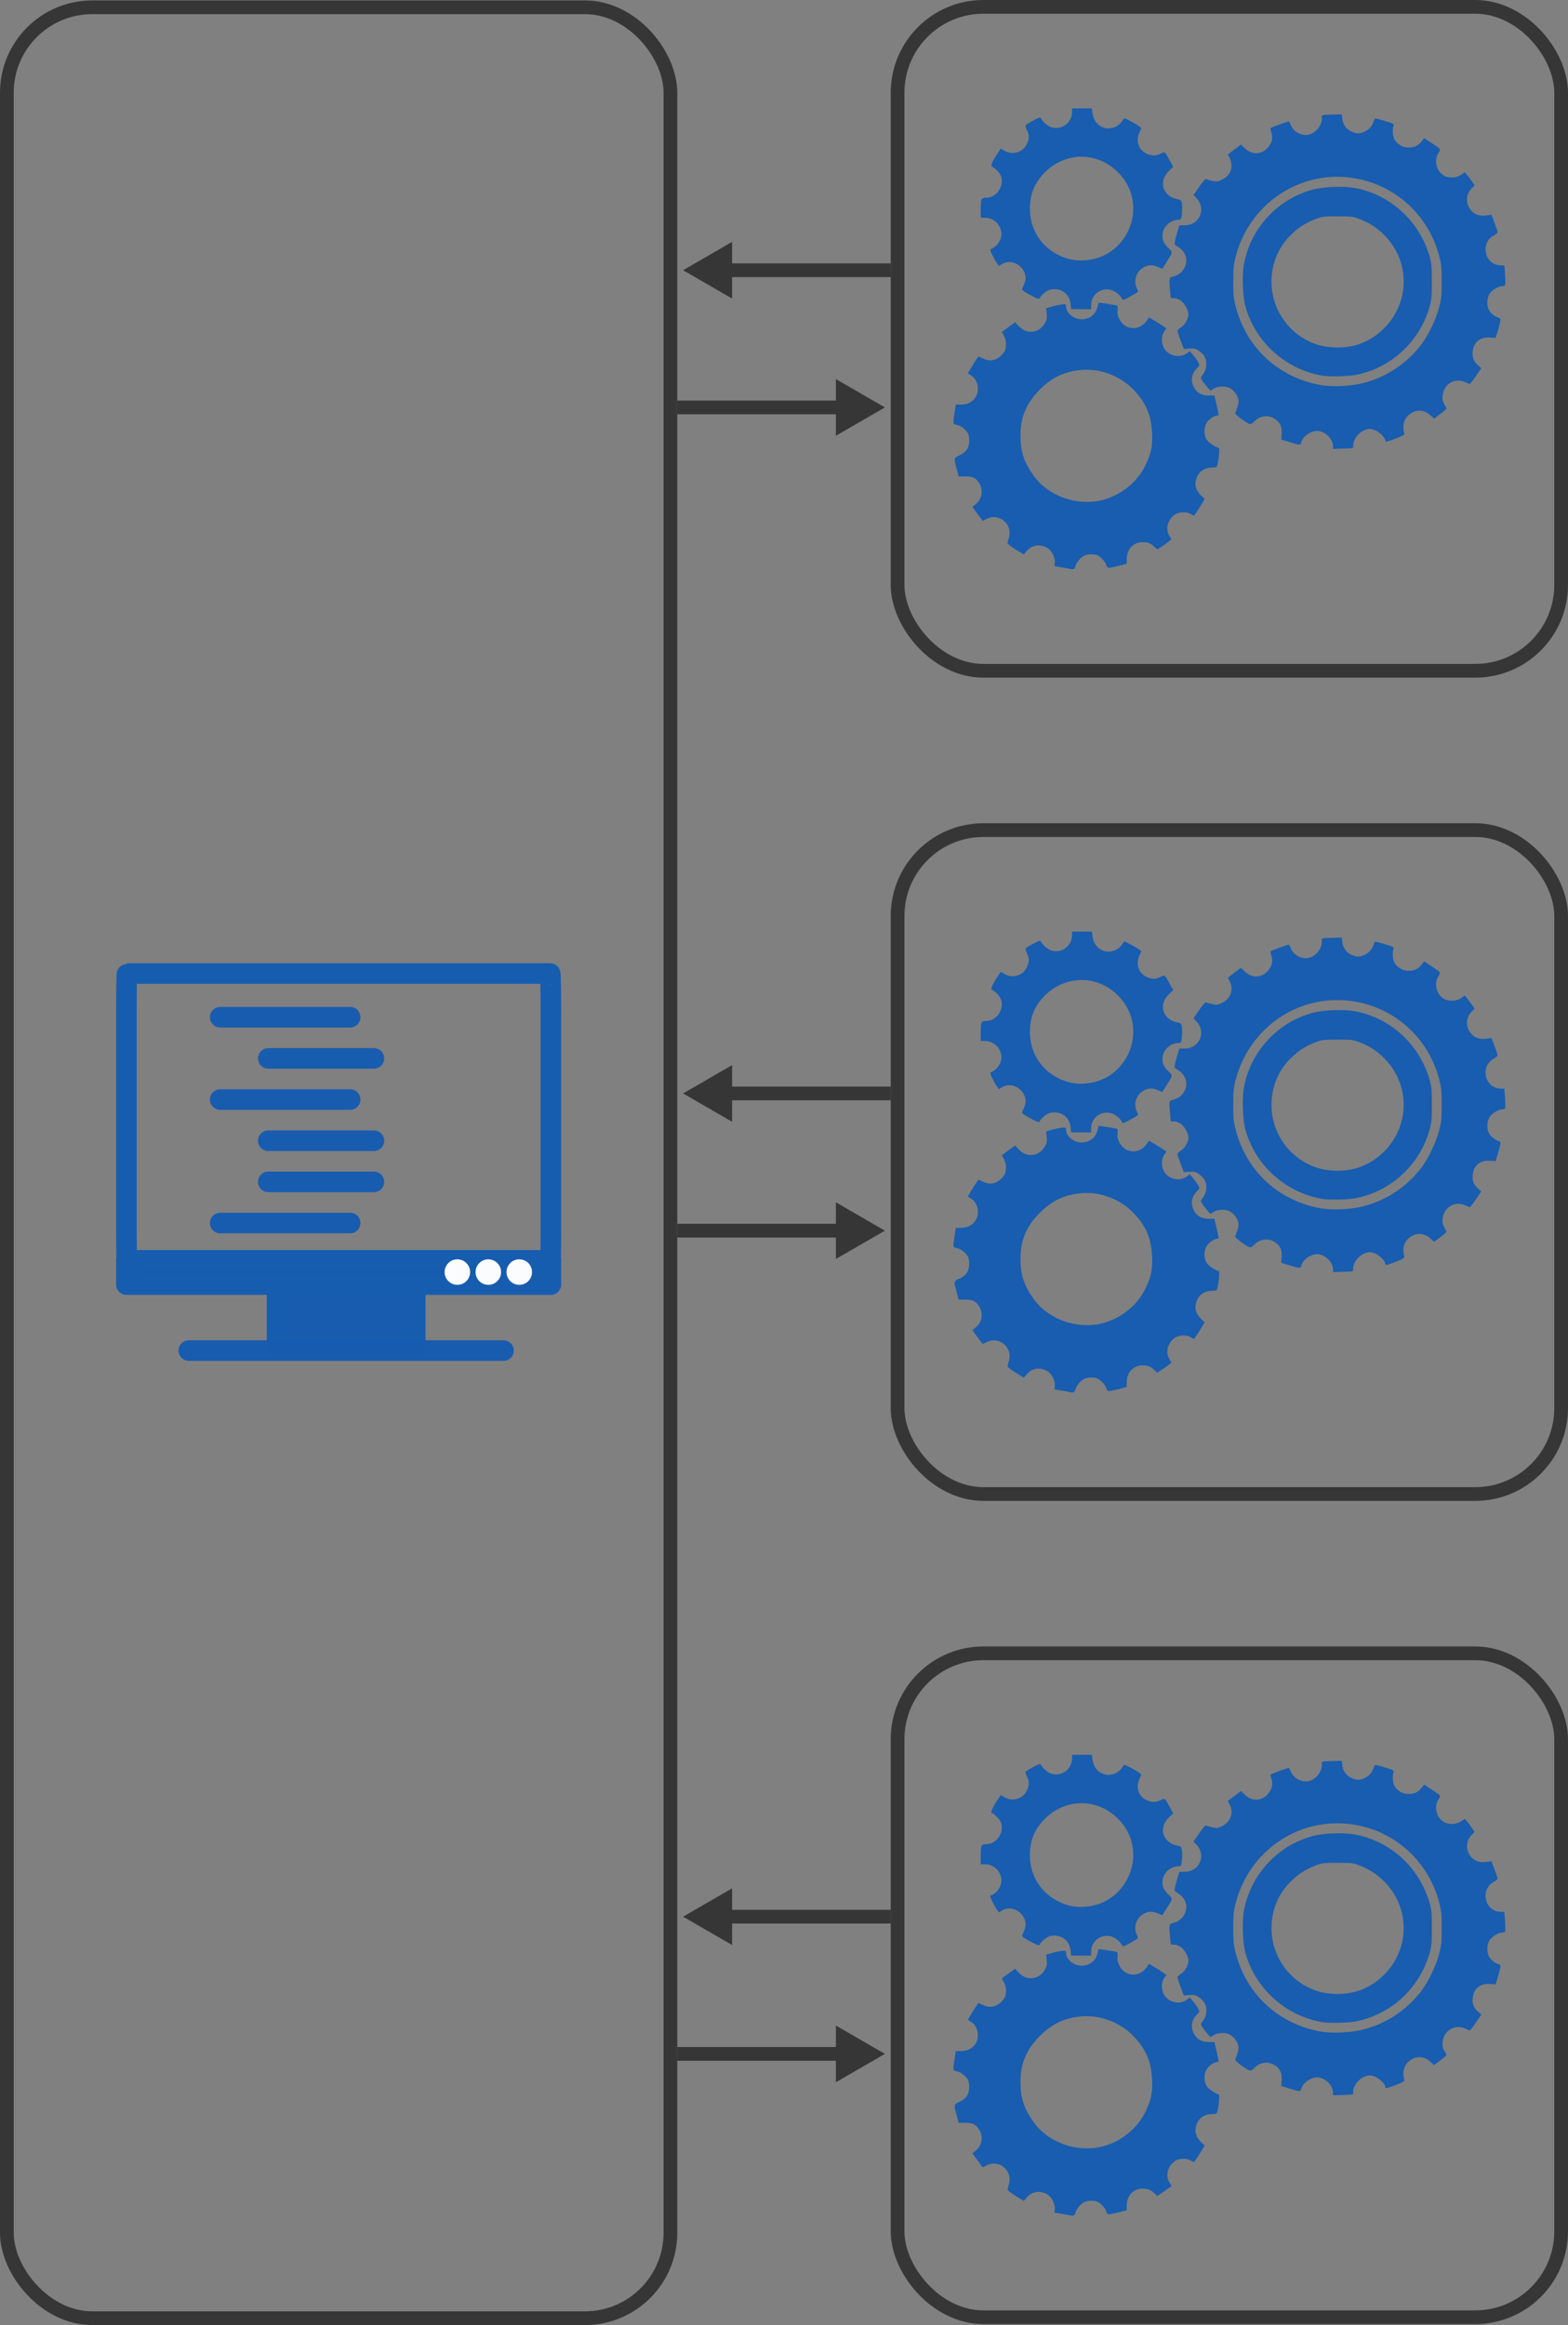 <?xml version="1.0" encoding="UTF-8" standalone="no"?>
<!-- Created with Inkscape (http://www.inkscape.org/) -->

<svg
   xmlns:dc="http://purl.org/dc/elements/1.1/"
   xmlns:cc="http://creativecommons.org/ns#"
   xmlns:rdf="http://www.w3.org/1999/02/22-rdf-syntax-ns#"
   xmlns:svg="http://www.w3.org/2000/svg"
   xmlns="http://www.w3.org/2000/svg"
   xmlns:sodipodi="http://sodipodi.sourceforge.net/DTD/sodipodi-0.dtd"
   xmlns:inkscape="http://www.inkscape.org/namespaces/inkscape"
   width="228.683mm"
   height="338.916mm"
   viewBox="0 0 810.293 1200.883"
   id="svg8537"
   version="1.1"
   inkscape:version="0.91 r13725"
   sodipodi:docname="multisys_central.svg">
  <rect x="0" y="0" width="810.293" height="1200.883" fill="#808080" stroke="none"/>
  <defs
     id="defs8539">
    <marker
       inkscape:isstock="true"
       style="overflow:visible"
       id="marker5041"
       refX="0"
       refY="0"
       orient="auto"
       inkscape:stockid="TriangleOutM">
      <path
         inkscape:connector-curvature="0"
         transform="scale(0.4,0.4)"
         style="fill:#363636;fill-opacity:1;fill-rule:evenodd;stroke:#363636;stroke-width:1pt;stroke-opacity:1"
         d="m 5.77,0 -8.65,5 0,-10 8.65,5 z"
         id="path5043" />
    </marker>
    <marker
       inkscape:stockid="TriangleOutM"
       orient="auto"
       refY="0"
       refX="0"
       id="marker4951"
       style="overflow:visible"
       inkscape:isstock="true">
      <path
         id="path4953"
         d="m 5.77,0 -8.65,5 0,-10 8.65,5 z"
         style="fill:#363636;fill-opacity:1;fill-rule:evenodd;stroke:#363636;stroke-width:1pt;stroke-opacity:1"
         transform="scale(0.4,0.4)"
         inkscape:connector-curvature="0" />
    </marker>
    <marker
       inkscape:stockid="TriangleInM"
       orient="auto"
       refY="0"
       refX="0"
       id="TriangleInM"
       style="overflow:visible"
       inkscape:isstock="true">
      <path
         id="path13239"
         d="m 5.77,0 -8.65,5 0,-10 8.65,5 z"
         style="fill-rule:evenodd;stroke:#000000;stroke-width:1pt"
         transform="scale(-0.4,-0.4)"
         inkscape:connector-curvature="0" />
    </marker>
    <marker
       inkscape:stockid="TriangleOutM"
       orient="auto"
       refY="0"
       refX="0"
       id="TriangleOutM"
       style="overflow:visible"
       inkscape:isstock="true">
      <path
         id="path13248"
         d="m 5.77,0 -8.65,5 0,-10 8.65,5 z"
         style="fill-rule:evenodd;stroke:#000000;stroke-width:1pt"
         transform="scale(0.4,0.4)"
         inkscape:connector-curvature="0" />
    </marker>
    <marker
       inkscape:isstock="true"
       style="overflow:visible"
       id="marker16027"
       refX="0"
       refY="0"
       orient="auto"
       inkscape:stockid="TriangleOutM">
      <path
         inkscape:connector-curvature="0"
         transform="scale(0.4,0.4)"
         style="fill:#363636;fill-opacity:1;fill-rule:evenodd;stroke:#363636;stroke-width:1pt;stroke-opacity:1"
         d="m 5.77,0 -8.65,5 0,-10 8.65,5 z"
         id="path16029" />
    </marker>
    <marker
       inkscape:isstock="true"
       style="overflow:visible"
       id="marker15951"
       refX="0"
       refY="0"
       orient="auto"
       inkscape:stockid="TriangleOutM">
      <path
         inkscape:connector-curvature="0"
         transform="scale(0.4,0.4)"
         style="fill:#363636;fill-opacity:1;fill-rule:evenodd;stroke:#363636;stroke-width:1pt;stroke-opacity:1"
         d="m 5.77,0 -8.65,5 0,-10 8.65,5 z"
         id="path15953" />
    </marker>
    <marker
       inkscape:stockid="TriangleOutM"
       orient="auto"
       refY="0"
       refX="0"
       id="marker15293"
       style="overflow:visible"
       inkscape:isstock="true">
      <path
         id="path15295"
         d="m 5.77,0 -8.65,5 0,-10 8.65,5 z"
         style="fill:#363636;fill-opacity:1;fill-rule:evenodd;stroke:#363636;stroke-width:1pt;stroke-opacity:1"
         transform="scale(0.4,0.4)"
         inkscape:connector-curvature="0" />
    </marker>
    <marker
       inkscape:isstock="true"
       style="overflow:visible"
       id="marker15229"
       refX="0"
       refY="0"
       orient="auto"
       inkscape:stockid="TriangleInM">
      <path
         transform="scale(-0.4,-0.4)"
         style="fill:#363636;fill-opacity:1;fill-rule:evenodd;stroke:#363636;stroke-width:1pt;stroke-opacity:1"
         d="m 5.77,0 -8.65,5 0,-10 8.65,5 z"
         id="path15231"
         inkscape:connector-curvature="0" />
    </marker>
    <marker
       inkscape:isstock="true"
       style="overflow:visible"
       id="marker13791"
       refX="0"
       refY="0"
       orient="auto"
       inkscape:stockid="TriangleOutM">
      <path
         inkscape:connector-curvature="0"
         transform="scale(0.4,0.4)"
         style="fill:#363636;fill-opacity:1;fill-rule:evenodd;stroke:#363636;stroke-width:1pt;stroke-opacity:1"
         d="m 5.77,0 -8.65,5 0,-10 8.65,5 z"
         id="path13793" />
    </marker>
    <marker
       inkscape:isstock="true"
       style="overflow:visible"
       id="marker13581"
       refX="0"
       refY="0"
       orient="auto"
       inkscape:stockid="TriangleOutM">
      <path
         inkscape:connector-curvature="0"
         transform="scale(0.4,0.4)"
         style="fill:#363636;fill-opacity:1;fill-rule:evenodd;stroke:#363636;stroke-width:1pt;stroke-opacity:1"
         d="m 5.77,0 -8.65,5 0,-10 8.65,5 z"
         id="path13583" />
    </marker>
  </defs>
  <sodipodi:namedview
     id="base"
     pagecolor="#ffffff"
     bordercolor="#666666"
     borderopacity="1.0"
     inkscape:pageopacity="0.0"
     inkscape:pageshadow="2"
     inkscape:zoom="0.35"
     inkscape:cx="159.10687"
     inkscape:cy="581.29959"
     inkscape:document-units="px"
     inkscape:current-layer="layer1"
     showgrid="false"
     inkscape:window-width="1855"
     inkscape:window-height="1056"
     inkscape:window-x="65"
     inkscape:window-y="24"
     inkscape:window-maximized="1"
     fit-margin-top="0"
     fit-margin-left="0"
     fit-margin-right="0"
     fit-margin-bottom="0" />
  <g
     inkscape:label="Layer 1"
     inkscape:groupmode="layer"
     id="layer1"
     transform="translate(337.759,-145.934)">
    <rect
       style="opacity:0.99;fill:#000000;fill-opacity:0;stroke:#363636;stroke-width:7.087;stroke-linecap:round;stroke-linejoin:round;stroke-miterlimit:4;stroke-dasharray:none;stroke-dashoffset:0;stroke-opacity:1"
       id="rect8083"
       width="342.913"
       height="342.913"
       x="126.077"
       y="149.477"
       ry="44.375" />
    <path
       style="fill:#185daf;fill-opacity:0.992"
       d="m 214.949,439.717 c -0.285,-0.09 -2.162,-0.434 -4.171,-0.765 l -3.653,-0.602 0.202,-1.729 c 0.29,-2.48 -1.526,-6.256 -3.623,-7.535 -3.843,-2.344 -8,-1.825 -10.786,1.347 l -1.64,1.868 -4.242,-2.611 c -2.333,-1.436 -4.194,-2.922 -4.135,-3.301 0.059,-0.379 0.386,-1.633 0.726,-2.785 2.065,-6.993 -5.114,-12.945 -11.616,-9.63 l -1.925,0.982 -1.461,-1.889 c -0.803,-1.039 -2.004,-2.674 -2.669,-3.632 l -1.208,-1.743 1.695,-1.326 c 3.139,-2.456 4.024,-6.951 2.053,-10.418 -1.771,-3.115 -3.345,-3.96 -7.371,-3.96 l -3.516,0 -0.537,-2.075 c -0.295,-1.141 -0.754,-2.892 -1.019,-3.89 -0.874,-3.287 -0.672,-3.813 1.866,-4.856 3.495,-1.437 5.166,-3.909 5.166,-7.642 0,-2.205 -0.279,-3.358 -1.069,-4.417 -1.513,-2.027 -3.443,-3.357 -5.477,-3.776 -1.967,-0.405 -1.954,-0.304 -0.912,-6.926 l 0.551,-3.501 2.598,0 c 3.371,0 5.9,-1.237 7.515,-3.677 2.423,-3.661 1.358,-9.185 -2.194,-11.38 l -1.732,-1.07 1.588,-2.698 c 1.282,-2.179 2.579,-4.195 3.843,-5.976 0.065,-0.091 1.065,0.317 2.222,0.908 3.447,1.758 6.73,1.271 9.588,-1.423 0.813,-0.766 1.706,-1.977 1.985,-2.69 0.858,-2.197 0.595,-5.593 -0.589,-7.599 -0.606,-1.027 -1.034,-1.922 -0.951,-1.989 0.083,-0.067 1.641,-1.209 3.463,-2.538 l 3.312,-2.416 1.874,2.03 c 4.113,4.454 10.555,3.716 13.512,-1.546 0.99,-1.762 1.151,-2.629 0.914,-4.923 l -0.287,-2.785 2.616,-0.777 c 1.439,-0.427 3.756,-0.928 5.148,-1.113 2.414,-0.32 2.532,-0.279 2.534,0.898 0.006,3.405 3.89,6.674 7.933,6.678 4.21,0 7.335,-2.379 8.349,-6.365 l 0.572,-2.248 4.558,0.658 c 2.507,0.362 4.754,0.779 4.994,0.928 0.24,0.148 0.333,1.265 0.206,2.482 -0.169,1.628 0.087,2.828 0.97,4.544 3.009,5.845 10.448,6.178 14.221,0.639 l 1.091,-1.602 3.058,1.839 c 1.682,1.012 3.703,2.297 4.491,2.857 l 1.433,1.017 -1.155,1.623 c -1.588,2.23 -1.582,6.201 0.013,8.782 2.422,3.919 8.073,5.099 11.673,2.437 l 1.568,-1.159 1.708,2.028 c 0.939,1.115 2.106,2.764 2.592,3.663 0.881,1.628 0.877,1.642 -0.75,3.269 -2.862,2.862 -3.287,6.742 -1.128,10.293 1.54,2.533 3.893,3.73 7.335,3.732 l 2.939,0 1.081,4.603 c 1.31,5.578 1.315,5.77 0.173,5.773 -1.473,0 -4.21,1.935 -5.319,3.753 -1.458,2.391 -1.394,6.441 0.137,8.745 0.976,1.469 3.912,3.457 6.263,4.24 0.514,0.171 -0.276,7.506 -1.017,9.437 -0.163,0.424 -1.194,0.673 -2.79,0.673 -3.208,0 -5.888,1.585 -7.273,4.3 -1.865,3.655 -1.198,7.258 1.879,10.161 l 1.822,1.718 -1.433,2.473 c -0.788,1.36 -2.033,3.313 -2.767,4.34 l -1.334,1.868 -1.798,-0.992 c -2.245,-1.238 -6.186,-1.011 -8.19,0.473 -3.669,2.718 -4.817,7.428 -2.668,10.952 l 1.049,1.721 -1.181,0.997 c -0.649,0.548 -2.302,1.731 -3.671,2.629 l -2.49,1.633 -1.399,-1.305 c -2.091,-1.949 -3.399,-2.469 -6.216,-2.469 -4.688,0 -8.142,3.625 -8.147,8.55 l -0.002,2.585 -3.112,0.833 c -1.712,0.458 -3.975,0.97 -5.029,1.138 -1.806,0.287 -1.949,0.206 -2.476,-1.388 -0.579,-1.755 -2.556,-3.903 -4.52,-4.912 -1.588,-0.816 -5.126,-0.724 -6.87,0.177 -1.965,1.016 -4.171,3.709 -4.537,5.537 -0.283,1.417 -1.225,1.803 -3.02,1.238 z m 17.059,-35.527 c 9.392,-2.402 17.932,-9.246 22.023,-17.648 3.134,-6.437 3.881,-9.962 3.573,-16.846 -0.428,-9.562 -3.288,-16.096 -10.014,-22.883 -6.68,-6.74 -16.62,-10.509 -25.968,-9.846 -8.74,0.621 -15.481,3.685 -21.764,9.896 -7.178,7.095 -10.306,14.441 -10.269,24.12 0.031,8.275 1.762,13.543 6.773,20.611 7.545,10.642 22.553,15.946 35.646,12.597 z m 119.087,-27.765 c 0,-3.456 -3.342,-7.117 -7.154,-7.838 -3.472,-0.656 -8.395,2.436 -9.24,5.805 -0.394,1.568 -0.528,1.566 -5.946,-0.088 l -4.447,-1.357 0.232,-2.796 c 0.275,-3.313 -0.487,-5.446 -2.573,-7.2 -3.452,-2.905 -8.251,-2.653 -11.509,0.604 -2.073,2.073 -2.102,2.067 -7.196,-1.593 -2.05,-1.473 -2.871,-2.374 -2.65,-2.911 1.584,-3.861 1.861,-5.103 1.531,-6.863 -0.415,-2.211 -2.374,-4.761 -4.505,-5.863 -2.135,-1.104 -6.126,-0.965 -8.003,0.278 -0.856,0.567 -1.697,1.032 -1.868,1.034 -0.172,0 -1.436,-1.426 -2.809,-3.174 -1.706,-2.171 -2.346,-3.38 -2.021,-3.817 2.047,-2.758 2.497,-3.79 2.687,-6.149 0.25,-3.114 -1.004,-5.444 -4.039,-7.506 -1.494,-1.015 -2.301,-1.191 -4.709,-1.022 l -2.906,0.203 -1.632,-4.317 c -0.898,-2.374 -1.632,-4.639 -1.632,-5.033 0,-0.394 0.828,-1.204 1.839,-1.801 1.952,-1.152 3.834,-4.48 3.855,-6.817 0.018,-2.057 -2.144,-5.817 -4.085,-7.107 -0.969,-0.644 -2.51,-1.171 -3.425,-1.171 l -1.662,0 -0.335,-3.968 c -0.581,-6.873 -0.651,-6.624 2.05,-7.346 5.859,-1.567 8.297,-8.593 4.534,-13.065 -0.736,-0.875 -2.033,-1.949 -2.882,-2.389 -1.4,-0.724 -1.512,-0.97 -1.201,-2.629 0.189,-1.007 0.789,-3.273 1.333,-5.036 l 0.99,-3.205 2.801,0 c 7.401,0 11.184,-8.235 6.278,-13.666 l -1.764,-1.953 2.913,-4.258 c 2.214,-3.236 3.113,-4.171 3.747,-3.895 0.459,0.2 1.911,0.602 3.228,0.893 2.116,0.468 2.689,0.384 4.927,-0.725 4.376,-2.169 6.014,-6.825 3.876,-11.018 l -0.991,-1.943 3.407,-2.579 3.407,-2.579 1.824,1.824 c 3.47,3.47 8.262,3.591 11.576,0.292 2.5,-2.489 3.317,-5.414 2.321,-8.307 -0.657,-1.906 -0.644,-2.169 0.12,-2.568 1.098,-0.574 8.314,-3.162 8.817,-3.162 0.211,0 0.675,0.805 1.031,1.79 1.335,3.692 6.146,6.098 9.838,4.92 3.752,-1.196 6.702,-5.44 6.218,-8.943 -0.152,-1.099 0.023,-1.143 5.089,-1.285 l 5.247,-0.147 0.26,2.304 c 0.334,2.964 2.075,5.38 4.755,6.597 2.677,1.216 4.168,1.216 6.845,0 2.268,-1.03 4.068,-3.124 4.638,-5.397 0.193,-0.767 0.594,-1.395 0.892,-1.395 0.298,0 2.611,0.621 5.139,1.38 4.214,1.265 4.563,1.47 4.199,2.463 -0.74,2.017 -0.344,6.007 0.741,7.472 1.814,2.449 4.213,3.726 7.003,3.726 3.032,0 5.05,-0.946 6.808,-3.192 l 1.297,-1.657 3.287,2.173 c 5.709,3.774 5.408,3.356 4.027,5.59 -2.503,4.05 -0.829,9.822 3.436,11.846 2.53,1.2 6.252,0.867 8.544,-0.765 l 1.702,-1.212 1.256,1.518 c 0.691,0.835 1.833,2.364 2.539,3.397 l 1.284,1.879 -1.54,1.539 c -3.289,3.289 -3.172,8.678 0.258,11.913 2.015,1.9 4.343,2.511 7.67,2.012 l 2.283,-0.343 1.603,4.157 c 0.882,2.286 1.603,4.456 1.602,4.822 -5e-4,0.366 -0.869,1.132 -1.929,1.702 -7.298,3.928 -4.77,15.271 3.452,15.487 l 1.973,0.053 0.34,4.837 c 0.187,2.66 0.204,5.058 0.038,5.327 -0.166,0.269 -0.798,0.489 -1.405,0.489 -1.91,0 -5.272,1.988 -6.546,3.872 -1.473,2.176 -1.653,6.016 -0.397,8.445 0.889,1.718 2.94,3.39 4.913,4.003 1.069,0.332 1.174,0.597 0.874,2.197 -0.188,1.001 -0.79,3.273 -1.339,5.05 l -0.998,3.23 -2.787,-0.231 c -5.101,-0.423 -8.575,2.346 -9.042,7.207 -0.296,3.08 0.507,5.17 2.74,7.13 l 1.686,1.481 -2.777,4.093 c -1.527,2.251 -2.957,4.078 -3.176,4.06 -0.22,-0.018 -1.326,-0.451 -2.459,-0.962 -5.273,-2.381 -10.999,1.036 -11.562,6.899 -0.196,2.042 -0.012,3.017 0.85,4.477 0.606,1.027 1.101,2.063 1.101,2.304 0,0.241 -1.437,1.506 -3.193,2.811 l -3.192,2.372 -1.963,-1.774 c -3.3,-2.981 -7.529,-3.085 -10.947,-0.268 -2.718,2.24 -3.606,5.804 -2.446,9.822 0.155,0.536 -1.054,1.241 -4.191,2.443 -5.018,1.924 -5.705,2.038 -5.705,0.954 0,-1.533 -3.547,-4.77 -5.968,-5.448 -2.017,-0.565 -2.658,-0.533 -4.654,0.229 -3.456,1.32 -6.372,5.503 -5.875,8.428 0.144,0.848 -0.357,0.953 -5.157,1.087 l -5.316,0.148 0,-1.335 z m 15.759,-32.668 c 11.935,-3.106 22.485,-10.13 29.927,-19.924 3.581,-4.713 7.468,-12.812 9.114,-18.991 1.219,-4.577 1.379,-6.133 1.379,-13.473 0,-7.34 -0.159,-8.896 -1.379,-13.473 -5.097,-19.131 -19.906,-33.942 -38.864,-38.868 -28.994,-7.533 -58.257,9.733 -66.11,39.008 -1.189,4.431 -1.35,6.027 -1.35,13.332 0,7.305 0.162,8.901 1.35,13.332 5.685,21.192 22.179,36.268 43.91,40.135 5.926,1.055 15.656,0.578 22.023,-1.079 z m -20.945,-3.733 c -19.051,-3.164 -34.676,-17.016 -39.965,-35.43 -1.597,-5.561 -1.98,-16.9 -0.772,-22.863 3.704,-18.282 17.397,-32.951 35.319,-37.838 5.82,-1.587 16.039,-1.952 22.199,-0.792 18.217,3.429 33.122,17.165 38.307,35.301 1.026,3.591 1.186,5.336 1.186,12.966 0,7.63 -0.16,9.375 -1.186,12.966 -5.201,18.194 -19.987,31.791 -38.407,35.318 -3.481,0.666 -13.556,0.891 -16.681,0.372 z m 18.842,-16.412 c 5.047,-1.832 8.939,-4.315 12.773,-8.149 13.47,-13.47 13.47,-34.72 0,-48.19 -3.779,-3.778 -7.591,-6.23 -12.819,-8.242 -3.205,-1.234 -4.146,-1.346 -11.276,-1.346 -7.13,0 -8.072,0.112 -11.276,1.346 -5.363,2.064 -9.087,4.492 -13.184,8.592 -6.252,6.258 -9.636,14.578 -9.658,23.745 -0.036,14.719 9.375,27.806 23.335,32.452 6.575,2.188 15.742,2.102 22.105,-0.208 z m -149.049,-18.111 c -0.015,-0.07 -0.112,-1.126 -0.217,-2.344 -0.472,-5.456 -4.856,-8.712 -10.345,-7.683 -1.805,0.338 -5.076,2.938 -5.602,4.451 -0.222,0.639 -0.863,0.475 -3.58,-0.915 -1.82,-0.931 -3.838,-2.102 -4.483,-2.601 l -1.174,-0.908 1.116,-2.641 c 0.784,-1.856 1.017,-3.165 0.783,-4.401 -1.08,-5.715 -7.501,-8.996 -12.108,-6.187 l -1.665,1.015 -0.992,-1.406 c -1.666,-2.362 -3.873,-7.059 -3.393,-7.222 3.602,-1.217 6.238,-5.421 5.635,-8.989 -0.716,-4.237 -4.206,-7.238 -8.416,-7.238 l -2.212,0 0.007,-4.02 c 0.01,-5.939 0.195,-6.353 2.829,-6.353 5.707,0 9.906,-6.845 7.296,-11.893 -0.75,-1.451 -3.303,-3.897 -4.474,-4.287 -0.686,-0.229 0.806,-3.455 3.238,-7.006 l 1.494,-2.182 1.888,1.114 c 4.14,2.442 9.468,0.864 11.541,-3.418 1.346,-2.78 1.358,-4.745 0.047,-7.317 -0.639,-1.253 -0.85,-2.228 -0.558,-2.579 0.258,-0.311 2.026,-1.379 3.929,-2.374 3.358,-1.756 3.478,-1.779 4.059,-0.788 1.159,1.98 3.567,3.897 5.572,4.437 5.16,1.389 10.326,-2.613 10.326,-8.001 l 0,-1.867 5.12,0 5.12,0 0.336,2.531 c 0.838,6.319 6.748,9.61 12.233,6.811 1.111,-0.567 2.436,-1.734 2.944,-2.593 0.508,-0.859 1.132,-1.562 1.387,-1.562 0.62,0 6.012,2.911 7.488,4.042 l 1.174,0.9 -1.116,2.641 c -1.8,4.261 -0.325,8.518 3.654,10.549 2.584,1.318 4.964,1.345 7.44,0.082 2.208,-1.126 2.078,-1.223 4.68,3.498 l 1.82,3.301 -2.227,2.145 c -5.606,5.4 -3.214,13.149 4.506,14.597 1.641,0.308 1.922,0.583 2.221,2.179 0.189,1.005 0.183,3.317 -0.012,5.138 -0.346,3.231 -0.391,3.311 -1.867,3.311 -3.618,0 -7.349,3.031 -7.999,6.498 -0.598,3.19 0.187,5.497 2.692,7.9 2.604,2.499 2.664,2.004 -0.935,7.723 l -2.008,3.191 -2.505,-1.058 c -2.921,-1.234 -5.221,-1.004 -7.911,0.794 -3.259,2.177 -4.508,6.88 -2.737,10.306 0.452,0.874 0.627,1.775 0.389,2.001 -0.238,0.226 -2.037,1.287 -3.997,2.357 -3.393,1.852 -3.59,1.898 -4.114,0.955 -1.075,-1.933 -3.328,-3.758 -5.41,-4.382 -5.288,-1.584 -10.51,2.278 -10.51,7.774 l 0,2.1 -5.187,0 c -2.853,0 -5.198,-0.059 -5.213,-0.13 z m 13.839,-26.38 c 10.6,-3.274 18.343,-13.977 18.343,-25.355 0,-7.2 -2.64,-13.524 -7.848,-18.801 -10.391,-10.528 -26.454,-10.784 -37.257,-0.593 -5.705,5.382 -8.316,11.482 -8.316,19.433 0,11.96 7.322,21.838 18.931,25.539 4.969,1.584 10.545,1.507 16.147,-0.224 z"
       id="path9977"
       inkscape:connector-curvature="0" />
    <rect
       ry="44.375"
       y="574.674"
       x="126.077"
       height="342.913"
       width="342.913"
       id="rect13415"
       style="opacity:0.99;fill:#000000;fill-opacity:0;stroke:#363636;stroke-width:7.087;stroke-linecap:round;stroke-linejoin:round;stroke-miterlimit:4;stroke-dasharray:none;stroke-dashoffset:0;stroke-opacity:1" />
    <path
       inkscape:connector-curvature="0"
       id="path13417"
       d="m 214.949,864.914 c -0.285,-0.09 -2.162,-0.434 -4.171,-0.765 l -3.653,-0.602 0.202,-1.729 c 0.29,-2.48 -1.526,-6.256 -3.623,-7.535 -3.843,-2.344 -8,-1.825 -10.786,1.347 l -1.64,1.868 -4.242,-2.611 c -2.333,-1.436 -4.194,-2.922 -4.135,-3.301 0.059,-0.379 0.386,-1.633 0.726,-2.785 2.065,-6.993 -5.114,-12.945 -11.616,-9.63 l -1.925,0.982 -1.461,-1.889 c -0.803,-1.039 -2.004,-2.674 -2.669,-3.632 l -1.208,-1.743 1.695,-1.326 c 3.139,-2.456 4.024,-6.951 2.053,-10.418 -1.771,-3.115 -3.345,-3.96 -7.371,-3.96 l -3.516,0 -0.537,-2.075 c -0.295,-1.141 -0.754,-2.892 -1.019,-3.89 -0.874,-3.287 -0.672,-3.813 1.866,-4.856 3.495,-1.437 5.166,-3.909 5.166,-7.642 0,-2.205 -0.279,-3.358 -1.069,-4.417 -1.513,-2.027 -3.443,-3.357 -5.477,-3.776 -1.967,-0.405 -1.954,-0.304 -0.912,-6.926 l 0.551,-3.501 2.598,0 c 3.371,0 5.9,-1.237 7.515,-3.677 2.423,-3.661 1.358,-9.185 -2.194,-11.38 l -1.732,-1.07 1.588,-2.698 c 1.282,-2.179 2.579,-4.195 3.843,-5.976 0.065,-0.091 1.065,0.317 2.222,0.908 3.447,1.758 6.73,1.271 9.588,-1.423 0.813,-0.766 1.706,-1.977 1.985,-2.69 0.858,-2.197 0.595,-5.593 -0.589,-7.599 -0.606,-1.027 -1.034,-1.922 -0.951,-1.989 0.083,-0.067 1.641,-1.209 3.463,-2.538 l 3.312,-2.416 1.874,2.03 c 4.113,4.454 10.555,3.716 13.512,-1.546 0.99,-1.762 1.151,-2.629 0.914,-4.923 l -0.287,-2.785 2.616,-0.777 c 1.439,-0.427 3.756,-0.928 5.148,-1.113 2.414,-0.32 2.532,-0.279 2.534,0.898 0.006,3.405 3.89,6.674 7.933,6.678 4.21,0 7.335,-2.379 8.349,-6.365 l 0.572,-2.248 4.558,0.658 c 2.507,0.362 4.754,0.779 4.994,0.928 0.24,0.148 0.333,1.265 0.206,2.482 -0.169,1.628 0.087,2.828 0.97,4.544 3.009,5.845 10.447,6.178 14.221,0.639 l 1.091,-1.602 3.058,1.839 c 1.682,1.012 3.703,2.297 4.491,2.857 l 1.433,1.017 -1.155,1.623 c -1.588,2.23 -1.582,6.201 0.013,8.782 2.422,3.919 8.073,5.099 11.673,2.437 l 1.568,-1.159 1.708,2.028 c 0.939,1.115 2.106,2.764 2.592,3.663 0.881,1.628 0.877,1.642 -0.75,3.269 -2.862,2.862 -3.287,6.742 -1.128,10.293 1.54,2.533 3.893,3.73 7.335,3.732 l 2.939,0 1.081,4.603 c 1.31,5.578 1.315,5.77 0.173,5.773 -1.473,0 -4.21,1.935 -5.319,3.753 -1.458,2.391 -1.394,6.441 0.137,8.745 0.976,1.469 3.912,3.457 6.263,4.24 0.514,0.171 -0.276,7.506 -1.017,9.437 -0.163,0.424 -1.194,0.673 -2.79,0.673 -3.208,0 -5.888,1.585 -7.273,4.3 -1.865,3.655 -1.198,7.258 1.879,10.161 l 1.822,1.718 -1.433,2.473 c -0.788,1.36 -2.033,3.313 -2.767,4.34 l -1.334,1.868 -1.798,-0.992 c -2.245,-1.238 -6.186,-1.011 -8.19,0.473 -3.669,2.718 -4.817,7.428 -2.668,10.952 l 1.049,1.721 -1.181,0.997 c -0.649,0.548 -2.302,1.731 -3.671,2.629 l -2.49,1.633 -1.399,-1.305 c -2.091,-1.949 -3.399,-2.469 -6.216,-2.469 -4.688,0 -8.142,3.625 -8.147,8.55 l -0.002,2.585 -3.112,0.833 c -1.712,0.458 -3.975,0.97 -5.029,1.138 -1.806,0.287 -1.949,0.206 -2.476,-1.388 -0.579,-1.755 -2.556,-3.903 -4.52,-4.912 -1.588,-0.816 -5.126,-0.724 -6.87,0.177 -1.965,1.016 -4.171,3.709 -4.537,5.537 -0.283,1.417 -1.225,1.803 -3.02,1.238 z m 17.059,-35.527 c 9.392,-2.402 17.932,-9.246 22.023,-17.648 3.134,-6.437 3.881,-9.962 3.573,-16.846 -0.428,-9.562 -3.288,-16.096 -10.014,-22.883 -6.68,-6.74 -16.62,-10.509 -25.968,-9.846 -8.74,0.621 -15.481,3.685 -21.764,9.896 -7.178,7.095 -10.306,14.441 -10.269,24.12 0.031,8.275 1.762,13.543 6.773,20.611 7.545,10.642 22.553,15.946 35.646,12.597 z m 119.087,-27.765 c 0,-3.456 -3.342,-7.117 -7.154,-7.838 -3.472,-0.656 -8.395,2.436 -9.24,5.806 -0.394,1.568 -0.528,1.566 -5.946,-0.088 l -4.447,-1.357 0.232,-2.796 c 0.275,-3.313 -0.487,-5.446 -2.573,-7.2 -3.452,-2.905 -8.251,-2.653 -11.509,0.604 -2.073,2.073 -2.102,2.067 -7.196,-1.593 -2.05,-1.473 -2.871,-2.374 -2.65,-2.911 1.584,-3.861 1.861,-5.103 1.531,-6.863 -0.415,-2.211 -2.374,-4.761 -4.505,-5.863 -2.135,-1.104 -6.126,-0.965 -8.003,0.278 -0.856,0.567 -1.697,1.032 -1.868,1.034 -0.172,0 -1.436,-1.426 -2.809,-3.174 -1.706,-2.171 -2.346,-3.38 -2.021,-3.817 2.047,-2.758 2.497,-3.79 2.687,-6.149 0.25,-3.114 -1.004,-5.444 -4.039,-7.506 -1.494,-1.015 -2.301,-1.191 -4.709,-1.022 l -2.906,0.203 -1.632,-4.317 c -0.898,-2.374 -1.632,-4.639 -1.632,-5.033 0,-0.394 0.828,-1.204 1.839,-1.801 1.952,-1.152 3.834,-4.48 3.855,-6.817 0.018,-2.057 -2.144,-5.817 -4.085,-7.107 -0.969,-0.644 -2.51,-1.171 -3.425,-1.171 l -1.662,0 -0.335,-3.968 c -0.581,-6.873 -0.651,-6.624 2.05,-7.346 5.859,-1.567 8.297,-8.593 4.534,-13.065 -0.736,-0.875 -2.033,-1.949 -2.882,-2.389 -1.4,-0.724 -1.512,-0.97 -1.201,-2.629 0.189,-1.007 0.789,-3.273 1.333,-5.036 l 0.99,-3.205 2.801,0 c 7.401,0 11.184,-8.235 6.278,-13.666 l -1.764,-1.953 2.913,-4.258 c 2.214,-3.236 3.113,-4.171 3.747,-3.895 0.459,0.2 1.911,0.602 3.228,0.893 2.116,0.468 2.689,0.384 4.927,-0.725 4.376,-2.169 6.014,-6.825 3.876,-11.018 l -0.991,-1.943 3.407,-2.579 3.407,-2.579 1.824,1.824 c 3.47,3.47 8.262,3.591 11.576,0.292 2.5,-2.489 3.317,-5.414 2.321,-8.307 -0.657,-1.906 -0.644,-2.169 0.12,-2.568 1.098,-0.574 8.314,-3.162 8.817,-3.162 0.211,0 0.675,0.805 1.031,1.79 1.335,3.692 6.146,6.098 9.838,4.92 3.752,-1.196 6.702,-5.44 6.218,-8.943 -0.152,-1.099 0.023,-1.143 5.089,-1.285 l 5.247,-0.147 0.26,2.304 c 0.334,2.964 2.075,5.38 4.755,6.597 2.677,1.216 4.168,1.216 6.845,0 2.268,-1.03 4.068,-3.124 4.638,-5.397 0.193,-0.767 0.594,-1.395 0.892,-1.395 0.298,0 2.611,0.621 5.139,1.38 4.214,1.265 4.563,1.47 4.199,2.463 -0.74,2.017 -0.344,6.007 0.741,7.472 1.814,2.449 4.213,3.726 7.003,3.726 3.032,0 5.05,-0.946 6.808,-3.192 l 1.297,-1.657 3.287,2.173 c 5.709,3.774 5.408,3.356 4.027,5.59 -2.503,4.05 -0.829,9.822 3.436,11.846 2.53,1.2 6.252,0.867 8.544,-0.765 l 1.702,-1.212 1.256,1.518 c 0.691,0.835 1.833,2.364 2.539,3.397 l 1.284,1.879 -1.54,1.539 c -3.289,3.289 -3.172,8.678 0.258,11.913 2.015,1.9 4.343,2.511 7.67,2.012 l 2.283,-0.343 1.603,4.157 c 0.882,2.286 1.603,4.456 1.602,4.822 -5e-4,0.366 -0.869,1.132 -1.929,1.702 -7.298,3.928 -4.77,15.271 3.452,15.487 l 1.973,0.053 0.34,4.837 c 0.187,2.66 0.204,5.058 0.038,5.327 -0.166,0.269 -0.798,0.489 -1.405,0.489 -1.91,0 -5.272,1.988 -6.546,3.872 -1.473,2.176 -1.653,6.016 -0.397,8.445 0.889,1.718 2.94,3.39 4.913,4.003 1.069,0.332 1.174,0.597 0.874,2.197 -0.188,1.001 -0.79,3.273 -1.339,5.05 l -0.998,3.23 -2.787,-0.231 c -5.101,-0.423 -8.575,2.346 -9.042,7.207 -0.296,3.08 0.507,5.17 2.74,7.13 l 1.686,1.481 -2.777,4.093 c -1.527,2.251 -2.957,4.078 -3.176,4.06 -0.22,-0.018 -1.326,-0.451 -2.459,-0.962 -5.273,-2.381 -10.999,1.036 -11.562,6.899 -0.196,2.042 -0.012,3.017 0.85,4.477 0.606,1.027 1.101,2.063 1.101,2.304 0,0.241 -1.437,1.506 -3.193,2.811 l -3.192,2.372 -1.963,-1.774 c -3.3,-2.981 -7.529,-3.085 -10.947,-0.268 -2.718,2.24 -3.606,5.804 -2.446,9.822 0.155,0.536 -1.054,1.241 -4.191,2.443 -5.018,1.924 -5.705,2.038 -5.705,0.954 0,-1.533 -3.547,-4.77 -5.968,-5.448 -2.017,-0.565 -2.658,-0.533 -4.654,0.229 -3.456,1.32 -6.372,5.503 -5.875,8.428 0.144,0.848 -0.357,0.953 -5.157,1.087 l -5.316,0.148 0,-1.335 z m 15.758,-32.668 c 11.935,-3.106 22.485,-10.13 29.927,-19.924 3.581,-4.713 7.468,-12.812 9.114,-18.991 1.219,-4.577 1.379,-6.133 1.379,-13.473 0,-7.34 -0.159,-8.896 -1.379,-13.473 -5.097,-19.131 -19.906,-33.942 -38.865,-38.868 -28.994,-7.533 -58.257,9.733 -66.11,39.008 -1.189,4.431 -1.35,6.027 -1.35,13.332 0,7.305 0.162,8.901 1.35,13.332 5.685,21.192 22.179,36.268 43.91,40.135 5.926,1.055 15.656,0.578 22.023,-1.079 z m -20.945,-3.733 c -19.051,-3.164 -34.676,-17.016 -39.965,-35.43 -1.597,-5.561 -1.98,-16.9 -0.772,-22.863 3.704,-18.282 17.397,-32.951 35.319,-37.838 5.82,-1.587 16.038,-1.952 22.198,-0.792 18.217,3.429 33.122,17.165 38.307,35.301 1.026,3.591 1.186,5.336 1.186,12.966 0,7.63 -0.16,9.375 -1.186,12.966 -5.201,18.194 -19.987,31.791 -38.407,35.317 -3.481,0.666 -13.556,0.891 -16.681,0.372 z m 18.842,-16.412 c 5.047,-1.832 8.939,-4.315 12.773,-8.149 13.47,-13.47 13.47,-34.72 0,-48.19 -3.779,-3.778 -7.591,-6.23 -12.819,-8.242 -3.205,-1.234 -4.146,-1.346 -11.276,-1.346 -7.13,0 -8.072,0.112 -11.276,1.346 -5.363,2.064 -9.087,4.492 -13.184,8.592 -6.252,6.258 -9.636,14.578 -9.658,23.745 -0.036,14.719 9.375,27.806 23.335,32.452 6.575,2.188 15.742,2.102 22.105,-0.208 z M 215.701,730.699 c -0.015,-0.07 -0.112,-1.126 -0.217,-2.344 -0.472,-5.456 -4.856,-8.712 -10.345,-7.683 -1.805,0.338 -5.076,2.938 -5.602,4.451 -0.222,0.639 -0.863,0.475 -3.58,-0.915 -1.82,-0.931 -3.838,-2.102 -4.483,-2.601 l -1.174,-0.908 1.116,-2.641 c 0.784,-1.856 1.017,-3.165 0.783,-4.401 -1.08,-5.715 -7.501,-8.996 -12.108,-6.187 l -1.665,1.015 -0.992,-1.406 c -1.666,-2.362 -3.873,-7.059 -3.393,-7.222 3.602,-1.217 6.238,-5.421 5.635,-8.989 -0.716,-4.237 -4.206,-7.238 -8.416,-7.238 l -2.212,0 0.007,-4.02 c 0.01,-5.939 0.195,-6.353 2.829,-6.353 5.707,0 9.906,-6.845 7.296,-11.893 -0.75,-1.451 -3.303,-3.897 -4.474,-4.287 -0.686,-0.229 0.806,-3.455 3.238,-7.006 l 1.494,-2.182 1.888,1.114 c 4.14,2.442 9.468,0.864 11.541,-3.418 1.346,-2.78 1.358,-4.745 0.047,-7.317 -0.639,-1.253 -0.85,-2.228 -0.558,-2.579 0.258,-0.311 2.026,-1.379 3.929,-2.374 3.358,-1.756 3.478,-1.779 4.059,-0.788 1.159,1.98 3.567,3.897 5.572,4.437 5.16,1.389 10.326,-2.613 10.326,-8.001 l 0,-1.867 5.12,0 5.12,0 0.336,2.531 c 0.838,6.319 6.748,9.61 12.233,6.811 1.111,-0.567 2.436,-1.734 2.944,-2.593 0.508,-0.859 1.132,-1.562 1.387,-1.562 0.62,0 6.012,2.911 7.488,4.042 l 1.174,0.9 -1.116,2.641 c -1.8,4.261 -0.325,8.518 3.654,10.549 2.584,1.318 4.964,1.345 7.44,0.082 2.208,-1.126 2.078,-1.223 4.68,3.498 l 1.82,3.301 -2.227,2.145 c -5.606,5.4 -3.214,13.149 4.506,14.597 1.641,0.308 1.922,0.583 2.221,2.179 0.189,1.005 0.183,3.317 -0.012,5.138 -0.346,3.231 -0.391,3.311 -1.867,3.311 -3.618,0 -7.349,3.031 -7.999,6.498 -0.598,3.19 0.187,5.497 2.692,7.9 2.604,2.499 2.664,2.004 -0.935,7.723 l -2.008,3.191 -2.505,-1.058 c -2.921,-1.234 -5.221,-1.004 -7.911,0.794 -3.259,2.177 -4.508,6.88 -2.737,10.306 0.452,0.874 0.627,1.775 0.389,2.001 -0.238,0.226 -2.037,1.287 -3.997,2.357 -3.393,1.852 -3.59,1.898 -4.114,0.955 -1.075,-1.933 -3.328,-3.758 -5.41,-4.382 -5.288,-1.584 -10.51,2.278 -10.51,7.774 l 0,2.1 -5.187,0 c -2.853,0 -5.198,-0.059 -5.213,-0.13 z m 13.839,-26.38 c 10.6,-3.274 18.343,-13.977 18.343,-25.355 0,-7.2 -2.64,-13.524 -7.848,-18.801 -10.391,-10.528 -26.454,-10.784 -37.257,-0.593 -5.705,5.382 -8.316,11.482 -8.316,19.433 0,11.96 7.322,21.838 18.931,25.539 4.969,1.584 10.545,1.507 16.147,-0.224 z"
       style="fill:#185daf;fill-opacity:0.992" />
    <rect
       style="opacity:0.99;fill:#000000;fill-opacity:0;stroke:#363636;stroke-width:7.087;stroke-linecap:round;stroke-linejoin:round;stroke-miterlimit:4;stroke-dasharray:none;stroke-dashoffset:0;stroke-opacity:1"
       id="rect13433"
       width="342.913"
       height="342.913"
       x="126.077"
       y="999.871"
       ry="44.375" />
    <path
       style="fill:#185daf;fill-opacity:0.992"
       d="m 214.949,1290.111 c -0.285,-0.09 -2.163,-0.434 -4.171,-0.765 l -3.653,-0.602 0.202,-1.729 c 0.289,-2.48 -1.526,-6.256 -3.623,-7.535 -3.844,-2.344 -8,-1.825 -10.786,1.347 l -1.64,1.868 -4.242,-2.611 c -2.333,-1.436 -4.194,-2.922 -4.135,-3.301 0.059,-0.379 0.386,-1.633 0.726,-2.785 2.065,-6.993 -5.114,-12.945 -11.616,-9.63 l -1.925,0.982 -1.461,-1.889 c -0.803,-1.039 -2.004,-2.674 -2.669,-3.632 l -1.208,-1.743 1.695,-1.326 c 3.139,-2.456 4.024,-6.951 2.053,-10.418 -1.771,-3.115 -3.345,-3.96 -7.37,-3.96 l -3.516,0 -0.537,-2.075 c -0.295,-1.141 -0.754,-2.892 -1.02,-3.89 -0.874,-3.287 -0.671,-3.813 1.866,-4.856 3.495,-1.437 5.166,-3.909 5.166,-7.642 0,-2.205 -0.279,-3.358 -1.069,-4.417 -1.513,-2.027 -3.443,-3.357 -5.478,-3.776 -1.967,-0.405 -1.954,-0.304 -0.912,-6.926 l 0.551,-3.501 2.598,0 c 3.371,0 5.9,-1.237 7.515,-3.677 2.423,-3.661 1.357,-9.185 -2.194,-11.38 l -1.732,-1.07 1.588,-2.698 c 1.282,-2.179 2.579,-4.195 3.843,-5.976 0.065,-0.091 1.065,0.317 2.222,0.908 3.447,1.758 6.73,1.271 9.588,-1.423 0.813,-0.766 1.706,-1.977 1.985,-2.69 0.858,-2.197 0.595,-5.593 -0.589,-7.599 -0.606,-1.027 -1.034,-1.922 -0.951,-1.989 0.083,-0.067 1.641,-1.209 3.463,-2.538 l 3.312,-2.416 1.874,2.03 c 4.112,4.454 10.555,3.716 13.512,-1.546 0.99,-1.762 1.151,-2.629 0.914,-4.923 l -0.287,-2.785 2.616,-0.777 c 1.439,-0.427 3.756,-0.928 5.148,-1.113 2.414,-0.32 2.532,-0.279 2.534,0.898 0.01,3.405 3.89,6.674 7.933,6.678 4.21,0 7.335,-2.379 8.349,-6.365 l 0.572,-2.248 4.558,0.658 c 2.507,0.362 4.754,0.779 4.994,0.928 0.24,0.148 0.333,1.265 0.206,2.482 -0.169,1.628 0.087,2.828 0.97,4.544 3.009,5.845 10.448,6.178 14.221,0.639 l 1.091,-1.602 3.058,1.839 c 1.682,1.012 3.703,2.297 4.491,2.857 l 1.433,1.017 -1.155,1.623 c -1.588,2.23 -1.582,6.201 0.013,8.782 2.422,3.919 8.073,5.099 11.673,2.437 l 1.568,-1.159 1.708,2.028 c 0.939,1.115 2.106,2.764 2.592,3.663 0.881,1.628 0.877,1.642 -0.75,3.269 -2.862,2.862 -3.287,6.742 -1.128,10.293 1.54,2.533 3.893,3.73 7.335,3.732 l 2.939,0 1.081,4.603 c 1.31,5.578 1.315,5.77 0.173,5.773 -1.473,0 -4.21,1.935 -5.319,3.753 -1.458,2.391 -1.395,6.441 0.137,8.745 0.976,1.469 3.912,3.457 6.263,4.24 0.514,0.171 -0.276,7.506 -1.017,9.437 -0.163,0.424 -1.194,0.673 -2.79,0.673 -3.208,0 -5.888,1.585 -7.273,4.3 -1.865,3.655 -1.198,7.258 1.879,10.161 l 1.822,1.718 -1.433,2.473 c -0.788,1.36 -2.033,3.313 -2.767,4.34 l -1.334,1.868 -1.798,-0.992 c -2.245,-1.238 -6.186,-1.011 -8.19,0.473 -3.669,2.718 -4.817,7.428 -2.668,10.952 l 1.049,1.721 -1.181,0.997 c -0.649,0.548 -2.301,1.731 -3.671,2.629 l -2.49,1.633 -1.399,-1.305 c -2.091,-1.95 -3.398,-2.469 -6.216,-2.469 -4.688,0 -8.142,3.625 -8.147,8.55 l 0,2.585 -3.112,0.833 c -1.712,0.458 -3.974,0.97 -5.029,1.138 -1.806,0.287 -1.949,0.206 -2.476,-1.388 -0.579,-1.755 -2.556,-3.903 -4.52,-4.912 -1.588,-0.816 -5.126,-0.724 -6.87,0.177 -1.965,1.016 -4.171,3.709 -4.537,5.537 -0.283,1.417 -1.225,1.803 -3.02,1.238 z m 17.059,-35.527 c 9.392,-2.402 17.933,-9.246 22.023,-17.648 3.134,-6.437 3.881,-9.962 3.573,-16.846 -0.428,-9.562 -3.288,-16.096 -10.014,-22.883 -6.68,-6.74 -16.62,-10.509 -25.968,-9.846 -8.74,0.621 -15.481,3.685 -21.764,9.896 -7.178,7.095 -10.306,14.441 -10.269,24.12 0.031,8.275 1.762,13.543 6.774,20.611 7.545,10.642 22.553,15.946 35.646,12.597 z m 119.087,-27.765 c 0,-3.456 -3.342,-7.117 -7.154,-7.838 -3.472,-0.656 -8.395,2.436 -9.24,5.806 -0.394,1.568 -0.528,1.566 -5.946,-0.088 l -4.447,-1.357 0.232,-2.796 c 0.275,-3.313 -0.487,-5.446 -2.573,-7.2 -3.452,-2.905 -8.251,-2.653 -11.509,0.604 -2.073,2.073 -2.102,2.067 -7.197,-1.593 -2.05,-1.473 -2.871,-2.374 -2.65,-2.911 1.584,-3.861 1.861,-5.103 1.531,-6.863 -0.415,-2.211 -2.374,-4.761 -4.505,-5.863 -2.135,-1.104 -6.126,-0.965 -8.003,0.278 -0.856,0.567 -1.697,1.032 -1.868,1.034 -0.172,0 -1.436,-1.426 -2.809,-3.174 -1.706,-2.171 -2.346,-3.38 -2.021,-3.817 2.047,-2.758 2.497,-3.79 2.687,-6.149 0.25,-3.114 -1.004,-5.444 -4.039,-7.506 -1.494,-1.015 -2.301,-1.191 -4.709,-1.022 l -2.906,0.203 -1.632,-4.317 c -0.898,-2.374 -1.632,-4.639 -1.632,-5.033 0,-0.394 0.828,-1.204 1.839,-1.801 1.952,-1.152 3.834,-4.48 3.855,-6.817 0.018,-2.057 -2.143,-5.817 -4.085,-7.107 -0.969,-0.644 -2.51,-1.171 -3.425,-1.171 l -1.663,0 -0.335,-3.968 c -0.581,-6.873 -0.651,-6.624 2.05,-7.346 5.859,-1.567 8.297,-8.593 4.534,-13.065 -0.736,-0.875 -2.033,-1.949 -2.882,-2.389 -1.4,-0.724 -1.512,-0.97 -1.201,-2.629 0.189,-1.007 0.789,-3.273 1.333,-5.036 l 0.99,-3.205 2.801,0 c 7.401,0 11.184,-8.235 6.278,-13.666 l -1.764,-1.953 2.913,-4.258 c 2.214,-3.236 3.113,-4.171 3.747,-3.895 0.459,0.2 1.911,0.602 3.228,0.893 2.116,0.468 2.689,0.384 4.927,-0.725 4.376,-2.169 6.014,-6.825 3.876,-11.018 l -0.991,-1.943 3.407,-2.579 3.407,-2.579 1.824,1.824 c 3.47,3.47 8.262,3.591 11.576,0.292 2.5,-2.489 3.317,-5.414 2.321,-8.307 -0.657,-1.906 -0.644,-2.169 0.119,-2.568 1.098,-0.574 8.314,-3.162 8.817,-3.162 0.211,0 0.675,0.805 1.031,1.79 1.335,3.692 6.146,6.098 9.838,4.92 3.752,-1.196 6.702,-5.44 6.218,-8.943 -0.152,-1.099 0.023,-1.143 5.089,-1.285 l 5.247,-0.147 0.26,2.304 c 0.334,2.964 2.075,5.38 4.755,6.597 2.677,1.216 4.168,1.216 6.845,0 2.268,-1.03 4.068,-3.124 4.638,-5.397 0.193,-0.767 0.594,-1.395 0.892,-1.395 0.298,0 2.611,0.621 5.139,1.38 4.214,1.265 4.563,1.47 4.199,2.463 -0.74,2.017 -0.344,6.007 0.741,7.472 1.814,2.449 4.213,3.726 7.003,3.726 3.032,0 5.05,-0.946 6.808,-3.192 l 1.297,-1.657 3.287,2.173 c 5.709,3.774 5.408,3.356 4.027,5.59 -2.503,4.05 -0.829,9.822 3.436,11.846 2.53,1.2 6.252,0.867 8.544,-0.765 l 1.702,-1.212 1.256,1.518 c 0.691,0.835 1.833,2.364 2.539,3.397 l 1.284,1.879 -1.54,1.539 c -3.289,3.289 -3.172,8.678 0.258,11.913 2.015,1.9 4.343,2.511 7.67,2.012 l 2.283,-0.343 1.603,4.157 c 0.882,2.286 1.603,4.457 1.602,4.822 -5e-4,0.366 -0.869,1.132 -1.929,1.702 -7.298,3.928 -4.77,15.271 3.452,15.487 l 1.973,0.053 0.34,4.837 c 0.187,2.66 0.204,5.058 0.038,5.327 -0.166,0.269 -0.798,0.489 -1.405,0.489 -1.91,0 -5.272,1.988 -6.546,3.872 -1.473,2.176 -1.653,6.016 -0.397,8.445 0.889,1.718 2.94,3.39 4.913,4.003 1.069,0.332 1.174,0.597 0.874,2.197 -0.188,1.001 -0.79,3.273 -1.339,5.05 l -0.998,3.23 -2.787,-0.231 c -5.101,-0.423 -8.575,2.346 -9.042,7.207 -0.296,3.08 0.507,5.17 2.74,7.13 l 1.686,1.481 -2.777,4.093 c -1.527,2.251 -2.957,4.078 -3.176,4.06 -0.22,-0.018 -1.326,-0.451 -2.459,-0.962 -5.273,-2.381 -10.999,1.036 -11.562,6.899 -0.196,2.042 -0.012,3.017 0.85,4.477 0.606,1.027 1.101,2.063 1.101,2.304 0,0.241 -1.437,1.506 -3.193,2.811 l -3.192,2.372 -1.963,-1.774 c -3.3,-2.981 -7.529,-3.085 -10.947,-0.268 -2.718,2.24 -3.606,5.804 -2.446,9.822 0.155,0.536 -1.054,1.241 -4.191,2.443 -5.018,1.924 -5.705,2.038 -5.705,0.954 0,-1.533 -3.547,-4.77 -5.968,-5.448 -2.017,-0.565 -2.658,-0.533 -4.654,0.229 -3.456,1.32 -6.372,5.503 -5.875,8.428 0.144,0.848 -0.357,0.953 -5.157,1.087 l -5.316,0.148 0,-1.335 z m 15.758,-32.668 c 11.935,-3.106 22.485,-10.13 29.927,-19.924 3.581,-4.713 7.468,-12.812 9.114,-18.991 1.219,-4.577 1.379,-6.133 1.379,-13.473 0,-7.34 -0.159,-8.896 -1.379,-13.473 -5.097,-19.131 -19.906,-33.942 -38.864,-38.868 -28.994,-7.533 -58.257,9.733 -66.11,39.008 -1.189,4.431 -1.351,6.027 -1.351,13.332 0,7.305 0.162,8.901 1.351,13.332 5.685,21.192 22.179,36.268 43.91,40.135 5.926,1.055 15.656,0.578 22.023,-1.079 z m -20.945,-3.733 c -19.051,-3.164 -34.676,-17.016 -39.965,-35.43 -1.597,-5.561 -1.98,-16.9 -0.772,-22.863 3.704,-18.282 17.397,-32.951 35.319,-37.838 5.82,-1.587 16.038,-1.952 22.198,-0.792 18.217,3.429 33.122,17.165 38.307,35.301 1.026,3.591 1.186,5.336 1.186,12.966 0,7.63 -0.16,9.375 -1.186,12.966 -5.201,18.194 -19.987,31.791 -38.407,35.318 -3.481,0.666 -13.556,0.891 -16.681,0.372 z m 18.842,-16.412 c 5.047,-1.832 8.939,-4.315 12.773,-8.149 13.47,-13.47 13.47,-34.72 0,-48.19 -3.779,-3.778 -7.591,-6.23 -12.819,-8.242 -3.205,-1.234 -4.146,-1.346 -11.276,-1.346 -7.13,0 -8.072,0.112 -11.276,1.346 -5.363,2.064 -9.087,4.492 -13.184,8.592 -6.252,6.258 -9.636,14.578 -9.658,23.745 -0.036,14.719 9.375,27.806 23.335,32.452 6.575,2.188 15.742,2.102 22.105,-0.208 z m -149.049,-18.111 c -0.014,-0.07 -0.112,-1.126 -0.217,-2.344 -0.471,-5.456 -4.856,-8.712 -10.345,-7.683 -1.805,0.338 -5.076,2.938 -5.602,4.451 -0.222,0.639 -0.863,0.475 -3.58,-0.915 -1.82,-0.931 -3.838,-2.102 -4.484,-2.601 l -1.174,-0.908 1.116,-2.641 c 0.784,-1.856 1.017,-3.165 0.783,-4.401 -1.08,-5.715 -7.501,-8.996 -12.108,-6.187 l -1.665,1.015 -0.992,-1.406 c -1.666,-2.362 -3.873,-7.059 -3.393,-7.222 3.602,-1.217 6.238,-5.421 5.635,-8.989 -0.716,-4.237 -4.206,-7.238 -8.416,-7.238 l -2.212,0 0.01,-4.02 c 0.01,-5.939 0.195,-6.353 2.829,-6.353 5.707,0 9.906,-6.845 7.296,-11.893 -0.75,-1.451 -3.303,-3.897 -4.474,-4.287 -0.685,-0.229 0.806,-3.455 3.238,-7.006 l 1.494,-2.182 1.888,1.114 c 4.14,2.442 9.468,0.864 11.541,-3.418 1.345,-2.78 1.358,-4.745 0.047,-7.317 -0.639,-1.253 -0.85,-2.228 -0.558,-2.579 0.258,-0.311 2.026,-1.379 3.929,-2.374 3.358,-1.756 3.478,-1.779 4.059,-0.788 1.159,1.98 3.567,3.897 5.572,4.437 5.16,1.389 10.326,-2.613 10.326,-8.001 l 0,-1.867 5.12,0 5.12,0 0.336,2.531 c 0.838,6.319 6.748,9.61 12.233,6.811 1.111,-0.567 2.436,-1.734 2.944,-2.593 0.508,-0.859 1.132,-1.562 1.387,-1.562 0.62,0 6.012,2.911 7.488,4.042 l 1.174,0.9 -1.116,2.641 c -1.8,4.261 -0.325,8.518 3.654,10.549 2.584,1.318 4.964,1.345 7.44,0.082 2.208,-1.126 2.078,-1.223 4.68,3.498 l 1.819,3.301 -2.227,2.145 c -5.606,5.4 -3.214,13.149 4.506,14.597 1.641,0.308 1.922,0.583 2.221,2.179 0.189,1.005 0.183,3.317 -0.012,5.138 -0.346,3.231 -0.391,3.311 -1.867,3.311 -3.618,0 -7.348,3.031 -7.999,6.498 -0.598,3.19 0.188,5.497 2.692,7.9 2.604,2.499 2.664,2.004 -0.935,7.723 l -2.008,3.191 -2.505,-1.058 c -2.921,-1.234 -5.221,-1.004 -7.911,0.794 -3.259,2.177 -4.508,6.88 -2.737,10.306 0.452,0.874 0.627,1.775 0.389,2.001 -0.238,0.226 -2.037,1.287 -3.997,2.357 -3.393,1.852 -3.59,1.898 -4.114,0.955 -1.075,-1.933 -3.328,-3.758 -5.41,-4.382 -5.288,-1.584 -10.51,2.278 -10.51,7.774 l 0,2.1 -5.186,0 c -2.853,0 -5.198,-0.059 -5.213,-0.13 z m 13.839,-26.38 c 10.6,-3.274 18.343,-13.977 18.343,-25.355 0,-7.2 -2.639,-13.524 -7.848,-18.801 -10.391,-10.528 -26.454,-10.784 -37.257,-0.593 -5.705,5.382 -8.316,11.482 -8.316,19.433 0,11.96 7.322,21.838 18.931,25.539 4.969,1.584 10.545,1.507 16.147,-0.224 z"
       id="path13435"
       inkscape:connector-curvature="0" />
    <rect
       style="opacity:0.99;fill:#000000;fill-opacity:0;stroke:#363636;stroke-width:7.087;stroke-linecap:round;stroke-linejoin:round;stroke-miterlimit:4;stroke-dasharray:none;stroke-dashoffset:0;stroke-opacity:1"
       id="rect14001"
       width="342.913"
       height="1193.571"
       x="-334.216"
       y="149.702"
       ry="44.137" />
    <g
       transform="translate(41.841,-53.592)"
       id="g14003">
      <rect
         style="opacity:1;fill:none;fill-opacity:1;stroke:#175daf;stroke-width:10.63;stroke-linecap:round;stroke-linejoin:round;stroke-miterlimit:4;stroke-dasharray:none;stroke-dashoffset:0;stroke-opacity:0.992"
         id="rect14005"
         width="219.37"
         height="151.429"
         x="-314.286"
         y="702.362"
         ry="20"
         rx="0.357" />
      <rect
         style="opacity:1;fill:#165cb0;fill-opacity:0.984;stroke:#175daf;stroke-width:10.63;stroke-linecap:round;stroke-linejoin:round;stroke-miterlimit:4;stroke-dasharray:none;stroke-dashoffset:0;stroke-opacity:0.992"
         id="rect14007"
         width="71.429"
         height="37.878"
         x="-236.429"
         y="855.219"
         ry="0"
         rx="0" />
      <path
         style="opacity:1;fill:none;fill-rule:evenodd;stroke:#165bb0;stroke-width:10.63;stroke-linecap:round;stroke-linejoin:round;stroke-miterlimit:4;stroke-dasharray:none;stroke-opacity:0.976"
         d="m -282.032,897.083 162.635,0"
         id="path14009"
         inkscape:connector-curvature="0" />
      <g
         id="g14011"
         transform="translate(20,-0.156)"
         style="opacity:1">
        <path
           style="fill:none;fill-rule:evenodd;stroke:#165bb0;stroke-width:10.63;stroke-linecap:round;stroke-linejoin:round;stroke-miterlimit:4;stroke-dasharray:none;stroke-opacity:0.976"
           d="m -285.804,725.083 67.145,0"
           id="path14013"
           inkscape:connector-curvature="0" />
        <path
           inkscape:connector-curvature="0"
           id="path14015"
           d="m -260.953,746.343 54.58,0"
           style="fill:none;fill-rule:evenodd;stroke:#165bb0;stroke-width:10.63;stroke-linecap:round;stroke-linejoin:round;stroke-miterlimit:4;stroke-dasharray:none;stroke-opacity:0.976" />
        <path
           inkscape:connector-curvature="0"
           id="path14017"
           d="m -260.953,788.862 54.58,0"
           style="fill:none;fill-rule:evenodd;stroke:#165bb0;stroke-width:10.63;stroke-linecap:round;stroke-linejoin:round;stroke-miterlimit:4;stroke-dasharray:none;stroke-opacity:0.976" />
        <path
           inkscape:connector-curvature="0"
           id="path14019"
           d="m -285.804,767.603 67.145,0"
           style="fill:none;fill-rule:evenodd;stroke:#165bb0;stroke-width:10.63;stroke-linecap:round;stroke-linejoin:round;stroke-miterlimit:4;stroke-dasharray:none;stroke-opacity:0.976" />
        <path
           style="fill:none;fill-rule:evenodd;stroke:#165bb0;stroke-width:10.63;stroke-linecap:round;stroke-linejoin:round;stroke-miterlimit:4;stroke-dasharray:none;stroke-opacity:0.976"
           d="m -260.953,810.122 54.58,0"
           id="path14021"
           inkscape:connector-curvature="0" />
        <path
           style="fill:none;fill-rule:evenodd;stroke:#165bb0;stroke-width:10.63;stroke-linecap:round;stroke-linejoin:round;stroke-miterlimit:4;stroke-dasharray:none;stroke-opacity:0.976"
           d="m -285.804,831.382 67.145,0"
           id="path14023"
           inkscape:connector-curvature="0" />
      </g>
      <rect
         rx="0"
         ry="6.261"
         y="850.484"
         x="-314.286"
         height="12.521"
         width="219.37"
         id="rect14025"
         style="opacity:1;fill:#165cb0;fill-opacity:0.984;stroke:#175daf;stroke-width:10.63;stroke-linecap:round;stroke-linejoin:round;stroke-miterlimit:4;stroke-dasharray:none;stroke-dashoffset:0;stroke-opacity:0.992" />
      <circle
         style="opacity:1;fill:#ffffff;fill-opacity:0.984;stroke:none;stroke-width:10.63;stroke-linecap:round;stroke-linejoin:round;stroke-miterlimit:4;stroke-dasharray:none;stroke-dashoffset:0;stroke-opacity:0.976"
         id="circle14027"
         cx="-111.253"
         cy="856.554"
         r="6.594" />
      <circle
         r="6.594"
         cy="856.554"
         cx="-127.253"
         id="circle14029"
         style="opacity:1;fill:#ffffff;fill-opacity:0.984;stroke:none;stroke-width:10.63;stroke-linecap:round;stroke-linejoin:round;stroke-miterlimit:4;stroke-dasharray:none;stroke-dashoffset:0;stroke-opacity:0.976" />
      <circle
         style="opacity:1;fill:#ffffff;fill-opacity:0.984;stroke:none;stroke-width:10.63;stroke-linecap:round;stroke-linejoin:round;stroke-miterlimit:4;stroke-dasharray:none;stroke-dashoffset:0;stroke-opacity:0.976"
         id="circle14031"
         cx="-143.253"
         cy="856.554"
         r="6.594" />
    </g>
    <g
       id="g5123">
      <path
         style="color:#000000;font-style:normal;font-variant:normal;font-weight:normal;font-stretch:normal;font-size:medium;line-height:normal;font-family:sans-serif;text-indent:0;text-align:start;text-decoration:none;text-decoration-line:none;text-decoration-style:solid;text-decoration-color:#000000;letter-spacing:normal;word-spacing:normal;text-transform:none;direction:ltr;block-progression:tb;writing-mode:lr-tb;baseline-shift:baseline;text-anchor:start;white-space:normal;clip-rule:nonzero;display:inline;overflow:visible;visibility:visible;opacity:1;isolation:auto;mix-blend-mode:normal;color-interpolation:sRGB;color-interpolation-filters:linearRGB;solid-color:#000000;solid-opacity:1;fill:#363636;fill-opacity:1;fill-rule:evenodd;stroke:none;stroke-width:7.087;stroke-linecap:butt;stroke-linejoin:miter;stroke-miterlimit:4;stroke-dasharray:none;stroke-dashoffset:0;stroke-opacity:1;color-rendering:auto;image-rendering:auto;shape-rendering:auto;text-rendering:auto;enable-background:accumulate"
         d="m 12.24,352.822 0,7.088 90.396,0 0,-7.088 -90.396,0 z"
         id="path13927"
         inkscape:connector-curvature="0" />
      <path
         id="path5129"
         d="m 118.993,356.367 -24.521,14.174 0,-28.348 24.521,14.174 z"
         style="fill:#363636;fill-opacity:1;fill-rule:evenodd;stroke:#363636;stroke-width:0.4pt;stroke-opacity:1"
         inkscape:connector-curvature="0" />
    </g>
    <g
       id="g5033">
      <path
         style="color:#000000;font-style:normal;font-variant:normal;font-weight:normal;font-stretch:normal;font-size:medium;line-height:normal;font-family:sans-serif;text-indent:0;text-align:start;text-decoration:none;text-decoration-line:none;text-decoration-style:solid;text-decoration-color:#000000;letter-spacing:normal;word-spacing:normal;text-transform:none;direction:ltr;block-progression:tb;writing-mode:lr-tb;baseline-shift:baseline;text-anchor:start;white-space:normal;clip-rule:nonzero;display:inline;overflow:visible;visibility:visible;opacity:1;isolation:auto;mix-blend-mode:normal;color-interpolation:sRGB;color-interpolation-filters:linearRGB;solid-color:#000000;solid-opacity:1;fill:#363636;fill-opacity:1;fill-rule:evenodd;stroke:none;stroke-width:7.087;stroke-linecap:butt;stroke-linejoin:miter;stroke-miterlimit:4;stroke-dasharray:none;stroke-dashoffset:0;stroke-opacity:1;color-rendering:auto;image-rendering:auto;shape-rendering:auto;text-rendering:auto;enable-background:accumulate"
         d="m 32.139,281.957 0,7.086 90.395,0 0,-7.086 -90.395,0 z"
         id="path15633"
         inkscape:connector-curvature="0" />
      <path
         inkscape:connector-curvature="0"
         style="fill:#363636;fill-opacity:1;fill-rule:evenodd;stroke:#363636;stroke-width:0.4pt;stroke-opacity:1"
         d="m 15.781,285.5 24.521,-14.174 0,28.348 -24.521,-14.174 z"
         id="path5039" />
    </g>
    <g
       id="g5139">
      <path
         style="color:#000000;font-style:normal;font-variant:normal;font-weight:normal;font-stretch:normal;font-size:medium;line-height:normal;font-family:sans-serif;text-indent:0;text-align:start;text-decoration:none;text-decoration-line:none;text-decoration-style:solid;text-decoration-color:#000000;letter-spacing:normal;word-spacing:normal;text-transform:none;direction:ltr;block-progression:tb;writing-mode:lr-tb;baseline-shift:baseline;text-anchor:start;white-space:normal;clip-rule:nonzero;display:inline;overflow:visible;visibility:visible;opacity:1;isolation:auto;mix-blend-mode:normal;color-interpolation:sRGB;color-interpolation-filters:linearRGB;solid-color:#000000;solid-opacity:1;fill:#363636;fill-opacity:1;fill-rule:evenodd;stroke:none;stroke-width:7.087;stroke-linecap:butt;stroke-linejoin:miter;stroke-miterlimit:4;stroke-dasharray:none;stroke-dashoffset:0;stroke-opacity:1;color-rendering:auto;image-rendering:auto;shape-rendering:auto;text-rendering:auto;enable-background:accumulate"
         d="m 12.24,778.02 0,7.088 90.396,0 0,-7.088 -90.396,0 z"
         id="path15941"
         inkscape:connector-curvature="0" />
      <path
         inkscape:connector-curvature="0"
         style="fill:#363636;fill-opacity:1;fill-rule:evenodd;stroke:#363636;stroke-width:0.4pt;stroke-opacity:1"
         d="m 118.993,781.563 -24.521,14.174 0,-28.348 24.521,14.174 z"
         id="path5145" />
    </g>
    <g
       id="g5131">
      <path
         style="color:#000000;font-style:normal;font-variant:normal;font-weight:normal;font-stretch:normal;font-size:medium;line-height:normal;font-family:sans-serif;text-indent:0;text-align:start;text-decoration:none;text-decoration-line:none;text-decoration-style:solid;text-decoration-color:#000000;letter-spacing:normal;word-spacing:normal;text-transform:none;direction:ltr;block-progression:tb;writing-mode:lr-tb;baseline-shift:baseline;text-anchor:start;white-space:normal;clip-rule:nonzero;display:inline;overflow:visible;visibility:visible;opacity:1;isolation:auto;mix-blend-mode:normal;color-interpolation:sRGB;color-interpolation-filters:linearRGB;solid-color:#000000;solid-opacity:1;fill:#363636;fill-opacity:1;fill-rule:evenodd;stroke:none;stroke-width:7.087;stroke-linecap:butt;stroke-linejoin:miter;stroke-miterlimit:4;stroke-dasharray:none;stroke-dashoffset:0;stroke-opacity:1;color-rendering:auto;image-rendering:auto;shape-rendering:auto;text-rendering:auto;enable-background:accumulate"
         d="m 32.139,707.154 0,7.086 90.395,0 0,-7.086 -90.395,0 z"
         id="path15943"
         inkscape:connector-curvature="0" />
      <path
         id="path5137"
         d="m 15.781,710.697 24.521,-14.174 0,28.348 -24.521,-14.174 z"
         style="fill:#363636;fill-opacity:1;fill-rule:evenodd;stroke:#363636;stroke-width:0.4pt;stroke-opacity:1"
         inkscape:connector-curvature="0" />
    </g>
    <g
       id="g5155">
      <path
         style="color:#000000;font-style:normal;font-variant:normal;font-weight:normal;font-stretch:normal;font-size:medium;line-height:normal;font-family:sans-serif;text-indent:0;text-align:start;text-decoration:none;text-decoration-line:none;text-decoration-style:solid;text-decoration-color:#000000;letter-spacing:normal;word-spacing:normal;text-transform:none;direction:ltr;block-progression:tb;writing-mode:lr-tb;baseline-shift:baseline;text-anchor:start;white-space:normal;clip-rule:nonzero;display:inline;overflow:visible;visibility:visible;opacity:1;isolation:auto;mix-blend-mode:normal;color-interpolation:sRGB;color-interpolation-filters:linearRGB;solid-color:#000000;solid-opacity:1;fill:#363636;fill-opacity:1;fill-rule:evenodd;stroke:none;stroke-width:7.087;stroke-linecap:butt;stroke-linejoin:miter;stroke-miterlimit:4;stroke-dasharray:none;stroke-dashoffset:0;stroke-opacity:1;color-rendering:auto;image-rendering:auto;shape-rendering:auto;text-rendering:auto;enable-background:accumulate"
         d="m 12.24,1203.217 0,7.088 90.396,0 0,-7.088 -90.396,0 z"
         id="path15947"
         inkscape:connector-curvature="0" />
      <path
         inkscape:connector-curvature="0"
         style="fill:#363636;fill-opacity:1;fill-rule:evenodd;stroke:#363636;stroke-width:0.4pt;stroke-opacity:1"
         d="m 118.993,1206.76 -24.521,14.174 0,-28.348 24.521,14.174 z"
         id="path5161" />
    </g>
    <g
       id="g5147">
      <path
         style="color:#000000;font-style:normal;font-variant:normal;font-weight:normal;font-stretch:normal;font-size:medium;line-height:normal;font-family:sans-serif;text-indent:0;text-align:start;text-decoration:none;text-decoration-line:none;text-decoration-style:solid;text-decoration-color:#000000;letter-spacing:normal;word-spacing:normal;text-transform:none;direction:ltr;block-progression:tb;writing-mode:lr-tb;baseline-shift:baseline;text-anchor:start;white-space:normal;clip-rule:nonzero;display:inline;overflow:visible;visibility:visible;opacity:1;isolation:auto;mix-blend-mode:normal;color-interpolation:sRGB;color-interpolation-filters:linearRGB;solid-color:#000000;solid-opacity:1;fill:#363636;fill-opacity:1;fill-rule:evenodd;stroke:none;stroke-width:7.087;stroke-linecap:butt;stroke-linejoin:miter;stroke-miterlimit:4;stroke-dasharray:none;stroke-dashoffset:0;stroke-opacity:1;color-rendering:auto;image-rendering:auto;shape-rendering:auto;text-rendering:auto;enable-background:accumulate"
         d="m 32.139,1132.352 0,7.086 90.395,0 0,-7.086 -90.395,0 z"
         id="path15949"
         inkscape:connector-curvature="0" />
      <path
         id="path5153"
         d="m 15.781,1135.894 24.521,-14.174 0,28.348 -24.521,-14.174 z"
         style="fill:#363636;fill-opacity:1;fill-rule:evenodd;stroke:#363636;stroke-width:0.4pt;stroke-opacity:1"
         inkscape:connector-curvature="0" />
    </g>
  </g>
</svg>

